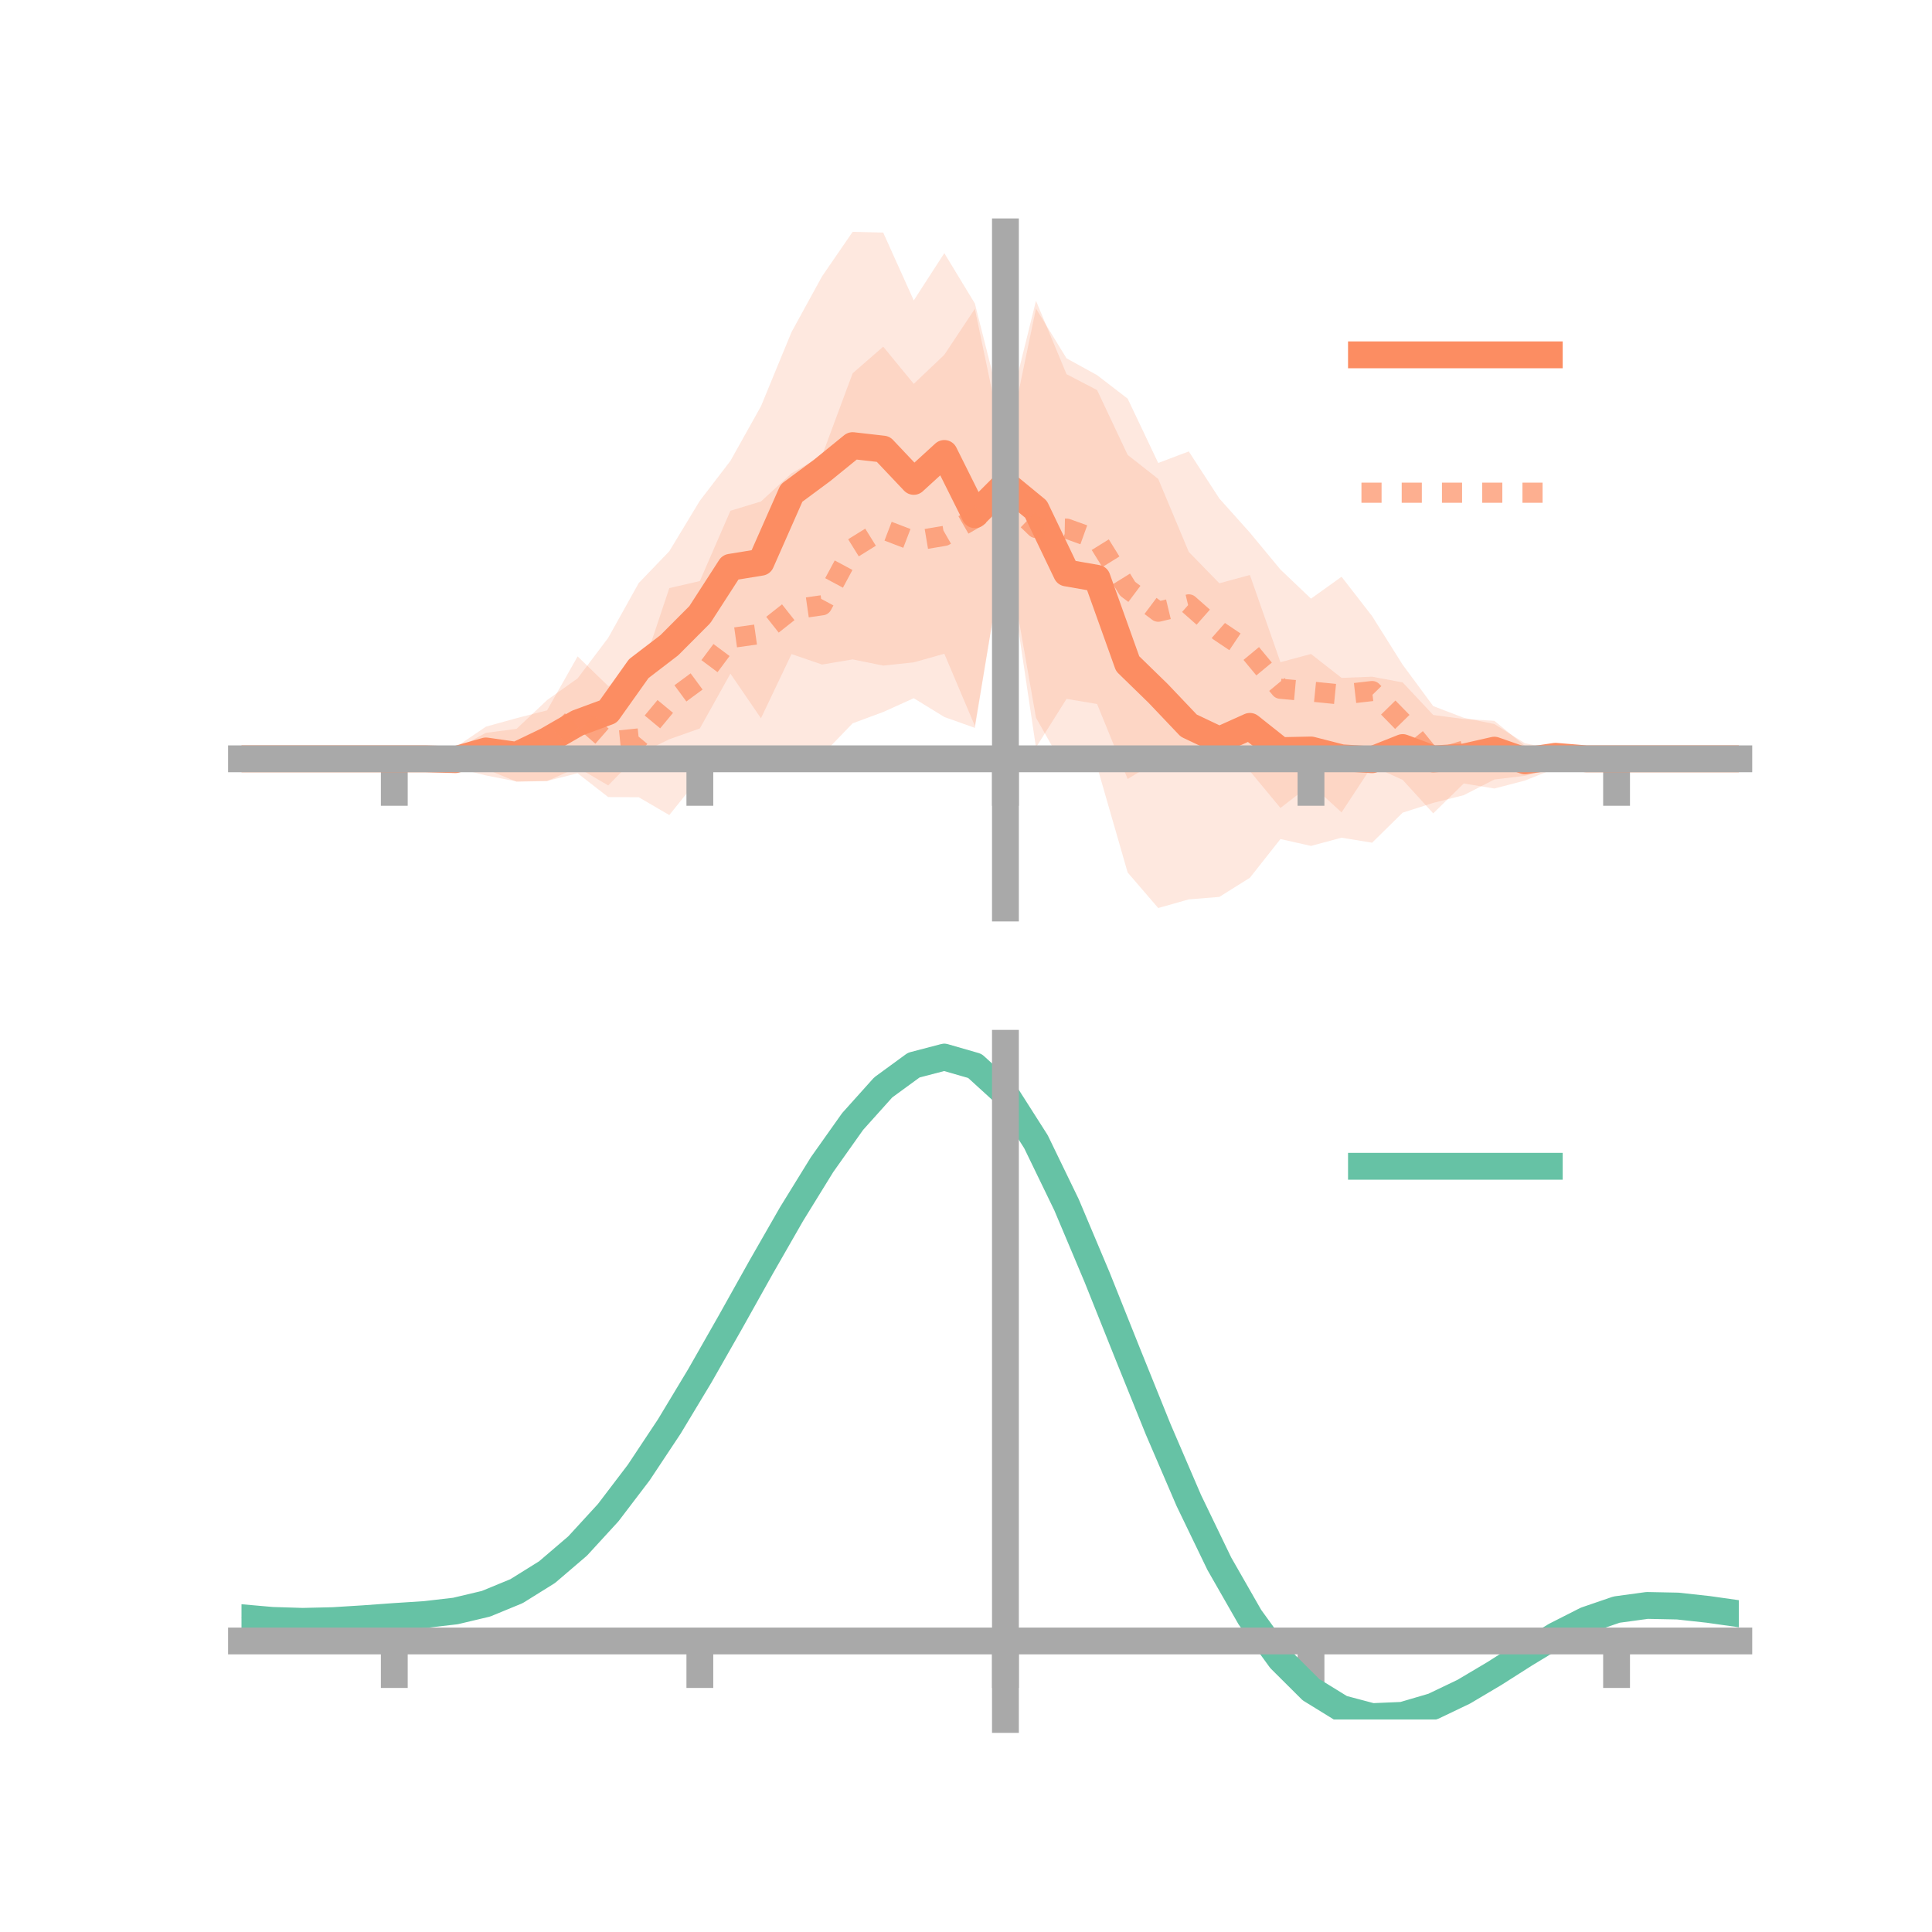 <?xml version="1.0" encoding="utf-8" standalone="no"?>
<!DOCTYPE svg PUBLIC "-//W3C//DTD SVG 1.1//EN"
  "http://www.w3.org/Graphics/SVG/1.1/DTD/svg11.dtd">
<!-- Created with matplotlib (https://matplotlib.org/) -->
<svg height="144pt" version="1.1" viewBox="0 0 144 144" width="144pt" xmlns="http://www.w3.org/2000/svg" xmlns:xlink="http://www.w3.org/1999/xlink">
 <defs>
  <style type="text/css">*{stroke-linecap:butt;stroke-linejoin:round;}</style>
 </defs>
 <g id="figure_1">
  <g id="patch_1">
   <path d="M 0 144 
L 144 144 
L 144 0 
L 0 0 
z
" style="fill:none;"/>
  </g>
  <g id="axes_1">
   <g id="patch_2">
    <path d="M 18 67.68 
L 129.6 67.68 
L 129.6 17.28 
L 18 17.28 
z
" style="fill:none;"/>
   </g>
   <g id="PolyCollection_1">
    <path clip-path="url(#p6c5714d5f5)" d="M 18 56.556 
L 18 56.556 
L 20.278 56.556 
L 22.555 56.556 
L 24.833 56.556 
L 27.11 56.556 
L 29.388 56.556 
L 31.665 56.553 
L 33.943 55.851 
L 36.22 54.62 
L 38.498 54.326 
L 40.776 52.181 
L 43.053 50.562 
L 45.331 47.541 
L 47.608 43.456 
L 49.886 41.085 
L 52.163 37.321 
L 54.441 34.351 
L 56.718 30.28 
L 58.996 24.75 
L 61.273 20.595 
L 63.551 17.28 
L 65.829 17.336 
L 68.106 22.391 
L 70.384 18.869 
L 72.661 22.621 
L 74.939 31.632 
L 77.216 22.415 
L 79.494 27.89 
L 81.771 29.075 
L 84.049 33.906 
L 86.327 35.695 
L 88.604 41.134 
L 90.882 43.474 
L 93.159 42.855 
L 95.437 49.355 
L 97.714 48.745 
L 99.992 50.525 
L 102.269 50.438 
L 104.547 50.864 
L 106.824 53.291 
L 109.102 53.59 
L 111.38 53.725 
L 113.657 55.593 
L 115.935 55.471 
L 118.212 56.556 
L 120.49 56.556 
L 122.767 56.556 
L 125.045 56.556 
L 127.322 56.556 
L 129.6 56.556 
L 129.6 56.556 
L 129.6 56.556 
L 127.322 56.556 
L 125.045 56.556 
L 122.767 56.556 
L 120.49 56.556 
L 118.212 56.557 
L 115.935 57.266 
L 113.657 57.823 
L 111.38 58.099 
L 109.102 59.268 
L 106.824 59.843 
L 104.547 60.571 
L 102.269 62.81 
L 99.992 62.437 
L 97.714 63.05 
L 95.437 62.538 
L 93.159 65.423 
L 90.882 66.851 
L 88.604 67.034 
L 86.327 67.68 
L 84.049 65.031 
L 81.771 57.13 
L 79.494 57.52 
L 77.216 53.494 
L 74.939 40.533 
L 72.661 54.105 
L 70.384 48.726 
L 68.106 49.368 
L 65.829 49.61 
L 63.551 49.147 
L 61.273 49.532 
L 58.996 48.75 
L 56.718 53.536 
L 54.441 50.21 
L 52.163 54.294 
L 49.886 55.099 
L 47.608 56.217 
L 45.331 58.541 
L 43.053 57.202 
L 40.776 58.216 
L 38.498 58.265 
L 36.22 57.321 
L 33.943 57.389 
L 31.665 56.559 
L 29.388 56.556 
L 27.11 56.556 
L 24.833 56.556 
L 22.555 56.556 
L 20.278 56.556 
L 18 56.556 
z
" style="fill:#fc8d62;fill-opacity:0.2;"/>
   </g>
   <g id="PolyCollection_2">
    <path clip-path="url(#p6c5714d5f5)" d="M 18 56.556 
L 18 56.556 
L 20.278 56.556 
L 22.555 56.556 
L 24.833 56.556 
L 27.11 56.556 
L 29.388 56.556 
L 31.665 56.544 
L 33.943 55.704 
L 36.22 54.16 
L 38.498 53.529 
L 40.776 52.945 
L 43.053 48.924 
L 45.331 51.133 
L 47.608 50.657 
L 49.886 43.833 
L 52.163 43.308 
L 54.441 38.069 
L 56.718 37.376 
L 58.996 35.278 
L 61.273 33.954 
L 63.551 27.823 
L 65.829 25.839 
L 68.106 28.61 
L 70.384 26.444 
L 72.661 23.015 
L 74.939 33.897 
L 77.216 22.995 
L 79.494 26.708 
L 81.771 27.961 
L 84.049 29.714 
L 86.327 34.508 
L 88.604 33.647 
L 90.882 37.155 
L 93.159 39.7 
L 95.437 42.45 
L 97.714 44.619 
L 99.992 42.988 
L 102.269 45.923 
L 104.547 49.545 
L 106.824 52.628 
L 109.102 53.5 
L 111.38 53.964 
L 113.657 55.398 
L 115.935 55.859 
L 118.212 56.554 
L 120.49 56.556 
L 122.767 56.556 
L 125.045 56.556 
L 127.322 56.556 
L 129.6 56.556 
L 129.6 56.556 
L 129.6 56.556 
L 127.322 56.556 
L 125.045 56.556 
L 122.767 56.556 
L 120.49 56.556 
L 118.212 56.559 
L 115.935 57.27 
L 113.657 58.181 
L 111.38 58.771 
L 109.102 58.396 
L 106.824 60.624 
L 104.547 58.128 
L 102.269 57.09 
L 99.992 60.551 
L 97.714 58.465 
L 95.437 60.221 
L 93.159 57.471 
L 90.882 56.957 
L 88.604 56.447 
L 86.327 56.68 
L 84.049 58.062 
L 81.771 52.475 
L 79.494 52.09 
L 77.216 55.713 
L 74.939 40.43 
L 72.661 54.253 
L 70.384 53.44 
L 68.106 52.04 
L 65.829 53.068 
L 63.551 53.912 
L 61.273 56.272 
L 58.996 55.604 
L 56.718 57.102 
L 54.441 57.052 
L 52.163 57.916 
L 49.886 60.749 
L 47.608 59.422 
L 45.331 59.41 
L 43.053 57.634 
L 40.776 58.208 
L 38.498 58.244 
L 36.22 57.797 
L 33.943 57.224 
L 31.665 56.564 
L 29.388 56.556 
L 27.11 56.556 
L 24.833 56.556 
L 22.555 56.556 
L 20.278 56.556 
L 18 56.556 
z
" style="fill:#fc8d62;fill-opacity:0.2;"/>
   </g>
   <g id="matplotlib.axis_1">
    <g id="xtick_1">
     <g id="line2d_1">
      <defs>
       <path d="M 0 0 
L 0 3.5 
" id="m1c749cb863" style="stroke:#a9a9a9;stroke-width:2;"/>
      </defs>
      <g>
       <use style="fill:#a9a9a9;stroke:#a9a9a9;stroke-width:2;" x="29.388" xlink:href="#m1c749cb863" y="56.556"/>
      </g>
     </g>
    </g>
    <g id="xtick_2">
     <g id="line2d_2">
      <g>
       <use style="fill:#a9a9a9;stroke:#a9a9a9;stroke-width:2;" x="52.163" xlink:href="#m1c749cb863" y="56.556"/>
      </g>
     </g>
    </g>
    <g id="xtick_3">
     <g id="line2d_3">
      <g>
       <use style="fill:#a9a9a9;stroke:#a9a9a9;stroke-width:2;" x="74.939" xlink:href="#m1c749cb863" y="56.556"/>
      </g>
     </g>
    </g>
    <g id="xtick_4">
     <g id="line2d_4">
      <g>
       <use style="fill:#a9a9a9;stroke:#a9a9a9;stroke-width:2;" x="97.714" xlink:href="#m1c749cb863" y="56.556"/>
      </g>
     </g>
    </g>
    <g id="xtick_5">
     <g id="line2d_5">
      <g>
       <use style="fill:#a9a9a9;stroke:#a9a9a9;stroke-width:2;" x="120.49" xlink:href="#m1c749cb863" y="56.556"/>
      </g>
     </g>
    </g>
   </g>
   <g id="matplotlib.axis_2"/>
   <g id="line2d_6">
    <path clip-path="url(#p6c5714d5f5)" d="M 18 56.556 
L 20.278 56.556 
L 22.555 56.556 
L 24.833 56.556 
L 27.11 56.556 
L 29.388 56.556 
L 31.665 56.556 
L 33.943 56.62 
L 36.22 55.971 
L 38.498 56.295 
L 40.776 55.199 
L 43.053 53.882 
L 45.331 53.041 
L 47.608 49.837 
L 49.886 48.092 
L 52.163 45.808 
L 54.441 42.28 
L 56.718 41.908 
L 58.996 36.75 
L 61.273 35.064 
L 63.551 33.213 
L 65.829 33.473 
L 68.106 35.88 
L 70.384 33.798 
L 72.661 38.363 
L 74.939 36.082 
L 77.216 37.954 
L 79.494 42.705 
L 81.771 43.103 
L 84.049 49.469 
L 86.327 51.688 
L 88.604 54.084 
L 90.882 55.163 
L 93.159 54.139 
L 95.437 55.947 
L 97.714 55.898 
L 99.992 56.481 
L 102.269 56.624 
L 104.547 55.718 
L 106.824 56.567 
L 109.102 56.429 
L 111.38 55.912 
L 113.657 56.708 
L 115.935 56.368 
L 118.212 56.556 
L 120.49 56.556 
L 122.767 56.556 
L 125.045 56.556 
L 127.322 56.556 
L 129.6 56.556 
" style="fill:none;stroke:#fc8d62;stroke-linecap:square;stroke-width:2;"/>
   </g>
   <g id="line2d_7">
    <path clip-path="url(#p6c5714d5f5)" d="M 18 56.556 
L 20.278 56.556 
L 22.555 56.556 
L 24.833 56.556 
L 27.11 56.556 
L 29.388 56.556 
L 31.665 56.554 
L 33.943 56.464 
L 36.22 55.978 
L 38.498 55.887 
L 40.776 55.576 
L 43.053 53.279 
L 45.331 55.272 
L 47.608 55.039 
L 49.886 52.291 
L 52.163 50.612 
L 54.441 47.56 
L 56.718 47.239 
L 58.996 45.441 
L 61.273 45.113 
L 63.551 40.868 
L 65.829 39.453 
L 68.106 40.325 
L 70.384 39.942 
L 72.661 38.634 
L 74.939 37.164 
L 77.216 39.354 
L 79.494 39.399 
L 81.771 40.218 
L 84.049 43.888 
L 86.327 45.594 
L 88.604 45.047 
L 90.882 47.056 
L 93.159 48.585 
L 95.437 51.336 
L 97.714 51.542 
L 99.992 51.769 
L 102.269 51.506 
L 104.547 53.836 
L 106.824 56.626 
L 109.102 55.948 
L 111.38 56.368 
L 113.657 56.789 
L 115.935 56.565 
L 118.212 56.557 
L 120.49 56.556 
L 122.767 56.556 
L 125.045 56.556 
L 127.322 56.556 
L 129.6 56.556 
" style="fill:none;stroke:#fc8d62;stroke-dasharray:1.5,1.5;stroke-dashoffset:0;stroke-opacity:0.7;stroke-width:1.5;"/>
   </g>
   <g id="patch_3">
    <path d="M 74.939 67.68 
L 74.939 17.28 
" style="fill:none;stroke:#a9a9a9;stroke-linecap:square;stroke-linejoin:miter;stroke-width:2;"/>
   </g>
   <g id="patch_4">
    <path d="M 129.6 67.68 
L 129.6 17.28 
" style="fill:none;"/>
   </g>
   <g id="patch_5">
    <path d="M 18 56.556 
L 129.6 56.556 
" style="fill:none;stroke:#a9a9a9;stroke-linecap:square;stroke-linejoin:miter;stroke-width:2;"/>
   </g>
   <g id="patch_6">
    <path d="M 18 17.28 
L 129.6 17.28 
" style="fill:none;"/>
   </g>
   <g id="legend_1">
    <g id="line2d_8">
     <path d="M 101.475 26.449 
L 115.475 26.449 
" style="fill:none;stroke:#fc8d62;stroke-linecap:square;stroke-width:2;"/>
    </g>
    <g id="line2d_9"/>
    <g id="text_1">
     <!--   -->
     <g transform="translate(121.075 28.899)scale(0.07 -0.07)">
      <defs>
       <path id="DejaVuSans-32"/>
      </defs>
      <use xlink:href="#DejaVuSans-32"/>
     </g>
    </g>
    <g id="line2d_10">
     <path d="M 101.475 36.724 
L 115.475 36.724 
" style="fill:none;stroke:#fc8d62;stroke-dasharray:1.5,1.5;stroke-dashoffset:0;stroke-opacity:0.7;stroke-width:1.5;"/>
    </g>
    <g id="line2d_11"/>
    <g id="text_2">
     <!--   -->
     <g transform="translate(121.075 39.174)scale(0.07 -0.07)">
      <use xlink:href="#DejaVuSans-32"/>
     </g>
    </g>
   </g>
  </g>
  <g id="axes_2">
   <g id="patch_7">
    <path d="M 18 128.16 
L 129.6 128.16 
L 129.6 77.76 
L 18 77.76 
z
" style="fill:none;"/>
   </g>
   <g id="PolyCollection_3">
    <path clip-path="url(#p3fd4dd1055)" d="M 18 120.615 
L 18 120.533 
L 20.278 120.743 
L 22.555 120.817 
L 24.833 120.757 
L 27.11 120.605 
L 29.388 120.432 
L 31.665 120.28 
L 33.943 120.011 
L 36.22 119.464 
L 38.498 118.515 
L 40.776 117.072 
L 43.053 115.082 
L 45.331 112.537 
L 47.608 109.469 
L 49.886 105.945 
L 52.163 102.066 
L 54.441 97.962 
L 56.718 93.787 
L 58.996 89.716 
L 61.273 85.938 
L 63.551 82.653 
L 65.829 80.061 
L 68.106 78.366 
L 70.384 77.76 
L 72.661 78.43 
L 74.939 80.542 
L 77.216 84.174 
L 79.494 88.95 
L 81.771 94.437 
L 84.049 100.23 
L 86.327 105.97 
L 88.604 111.361 
L 90.882 116.167 
L 93.159 120.219 
L 95.437 123.413 
L 97.714 125.708 
L 99.992 127.124 
L 102.269 127.732 
L 104.547 127.64 
L 106.824 126.983 
L 109.102 125.911 
L 111.38 124.584 
L 113.657 123.162 
L 115.935 121.805 
L 118.212 120.664 
L 120.49 119.89 
L 122.767 119.58 
L 125.045 119.63 
L 127.322 119.889 
L 129.6 120.224 
L 129.6 120.333 
L 129.6 120.333 
L 127.322 120.022 
L 125.045 119.781 
L 122.767 119.741 
L 120.49 120.053 
L 118.212 120.837 
L 115.935 122.008 
L 113.657 123.414 
L 111.38 124.89 
L 109.102 126.267 
L 106.824 127.377 
L 104.547 128.057 
L 102.269 128.16 
L 99.992 127.562 
L 97.714 126.171 
L 95.437 123.936 
L 93.159 120.845 
L 90.882 116.937 
L 88.604 112.305 
L 86.327 107.105 
L 84.049 101.562 
L 81.771 95.962 
L 79.494 90.65 
L 77.216 86.024 
L 74.939 82.507 
L 72.661 80.467 
L 70.384 79.823 
L 68.106 80.409 
L 65.829 82.039 
L 63.551 84.524 
L 61.273 87.666 
L 58.996 91.271 
L 56.718 95.149 
L 54.441 99.119 
L 52.163 103.016 
L 49.886 106.697 
L 47.608 110.04 
L 45.331 112.953 
L 43.053 115.377 
L 40.776 117.283 
L 38.498 118.679 
L 36.22 119.606 
L 33.943 120.139 
L 31.665 120.399 
L 29.388 120.538 
L 27.11 120.694 
L 24.833 120.827 
L 22.555 120.873 
L 20.278 120.804 
L 18 120.615 
z
" style="fill:#66c2a5;fill-opacity:0.2;"/>
   </g>
   <g id="matplotlib.axis_3">
    <g id="xtick_6">
     <g id="line2d_12">
      <g>
       <use style="fill:#a9a9a9;stroke:#a9a9a9;stroke-width:2;" x="29.388" xlink:href="#m1c749cb863" y="122.308"/>
      </g>
     </g>
    </g>
    <g id="xtick_7">
     <g id="line2d_13">
      <g>
       <use style="fill:#a9a9a9;stroke:#a9a9a9;stroke-width:2;" x="52.163" xlink:href="#m1c749cb863" y="122.308"/>
      </g>
     </g>
    </g>
    <g id="xtick_8">
     <g id="line2d_14">
      <g>
       <use style="fill:#a9a9a9;stroke:#a9a9a9;stroke-width:2;" x="74.939" xlink:href="#m1c749cb863" y="122.308"/>
      </g>
     </g>
    </g>
    <g id="xtick_9">
     <g id="line2d_15">
      <g>
       <use style="fill:#a9a9a9;stroke:#a9a9a9;stroke-width:2;" x="97.714" xlink:href="#m1c749cb863" y="122.308"/>
      </g>
     </g>
    </g>
    <g id="xtick_10">
     <g id="line2d_16">
      <g>
       <use style="fill:#a9a9a9;stroke:#a9a9a9;stroke-width:2;" x="120.49" xlink:href="#m1c749cb863" y="122.308"/>
      </g>
     </g>
    </g>
   </g>
   <g id="matplotlib.axis_4"/>
   <g id="line2d_17">
    <path clip-path="url(#p3fd4dd1055)" d="M 18 120.574 
L 20.278 120.774 
L 22.555 120.845 
L 24.833 120.792 
L 27.11 120.65 
L 29.388 120.485 
L 31.665 120.339 
L 33.943 120.075 
L 36.22 119.535 
L 38.498 118.597 
L 40.776 117.177 
L 43.053 115.229 
L 45.331 112.745 
L 47.608 109.754 
L 49.886 106.321 
L 52.163 102.541 
L 54.441 98.54 
L 56.718 94.468 
L 58.996 90.494 
L 61.273 86.802 
L 63.551 83.588 
L 65.829 81.05 
L 68.106 79.387 
L 70.384 78.792 
L 72.661 79.448 
L 74.939 81.525 
L 77.216 85.099 
L 79.494 89.8 
L 81.771 95.2 
L 84.049 100.896 
L 86.327 106.538 
L 88.604 111.833 
L 90.882 116.552 
L 93.159 120.532 
L 95.437 123.674 
L 97.714 125.94 
L 99.992 127.343 
L 102.269 127.946 
L 104.547 127.849 
L 106.824 127.18 
L 109.102 126.089 
L 111.38 124.737 
L 113.657 123.288 
L 115.935 121.907 
L 118.212 120.751 
L 120.49 119.971 
L 122.767 119.66 
L 125.045 119.706 
L 127.322 119.955 
L 129.6 120.278 
" style="fill:none;stroke:#66c2a5;stroke-linecap:square;stroke-width:2;"/>
   </g>
   <g id="patch_8">
    <path d="M 74.939 128.16 
L 74.939 77.76 
" style="fill:none;stroke:#a9a9a9;stroke-linecap:square;stroke-linejoin:miter;stroke-width:2;"/>
   </g>
   <g id="patch_9">
    <path d="M 129.6 128.16 
L 129.6 77.76 
" style="fill:none;"/>
   </g>
   <g id="patch_10">
    <path d="M 18 122.308 
L 129.6 122.308 
" style="fill:none;stroke:#a9a9a9;stroke-linecap:square;stroke-linejoin:miter;stroke-width:2;"/>
   </g>
   <g id="patch_11">
    <path d="M 18 77.76 
L 129.6 77.76 
" style="fill:none;"/>
   </g>
   <g id="legend_2">
    <g id="line2d_18">
     <path d="M 101.475 86.929 
L 115.475 86.929 
" style="fill:none;stroke:#66c2a5;stroke-linecap:square;stroke-width:2;"/>
    </g>
    <g id="line2d_19"/>
    <g id="text_3">
     <!--   -->
     <g transform="translate(121.075 89.379)scale(0.07 -0.07)">
      <use xlink:href="#DejaVuSans-32"/>
     </g>
    </g>
   </g>
  </g>
 </g>
 <defs>
  <clipPath id="p6c5714d5f5">
   <rect height="50.4" width="111.6" x="18" y="17.28"/>
  </clipPath>
  <clipPath id="p3fd4dd1055">
   <rect height="50.4" width="111.6" x="18" y="77.76"/>
  </clipPath>
 </defs>
</svg>
